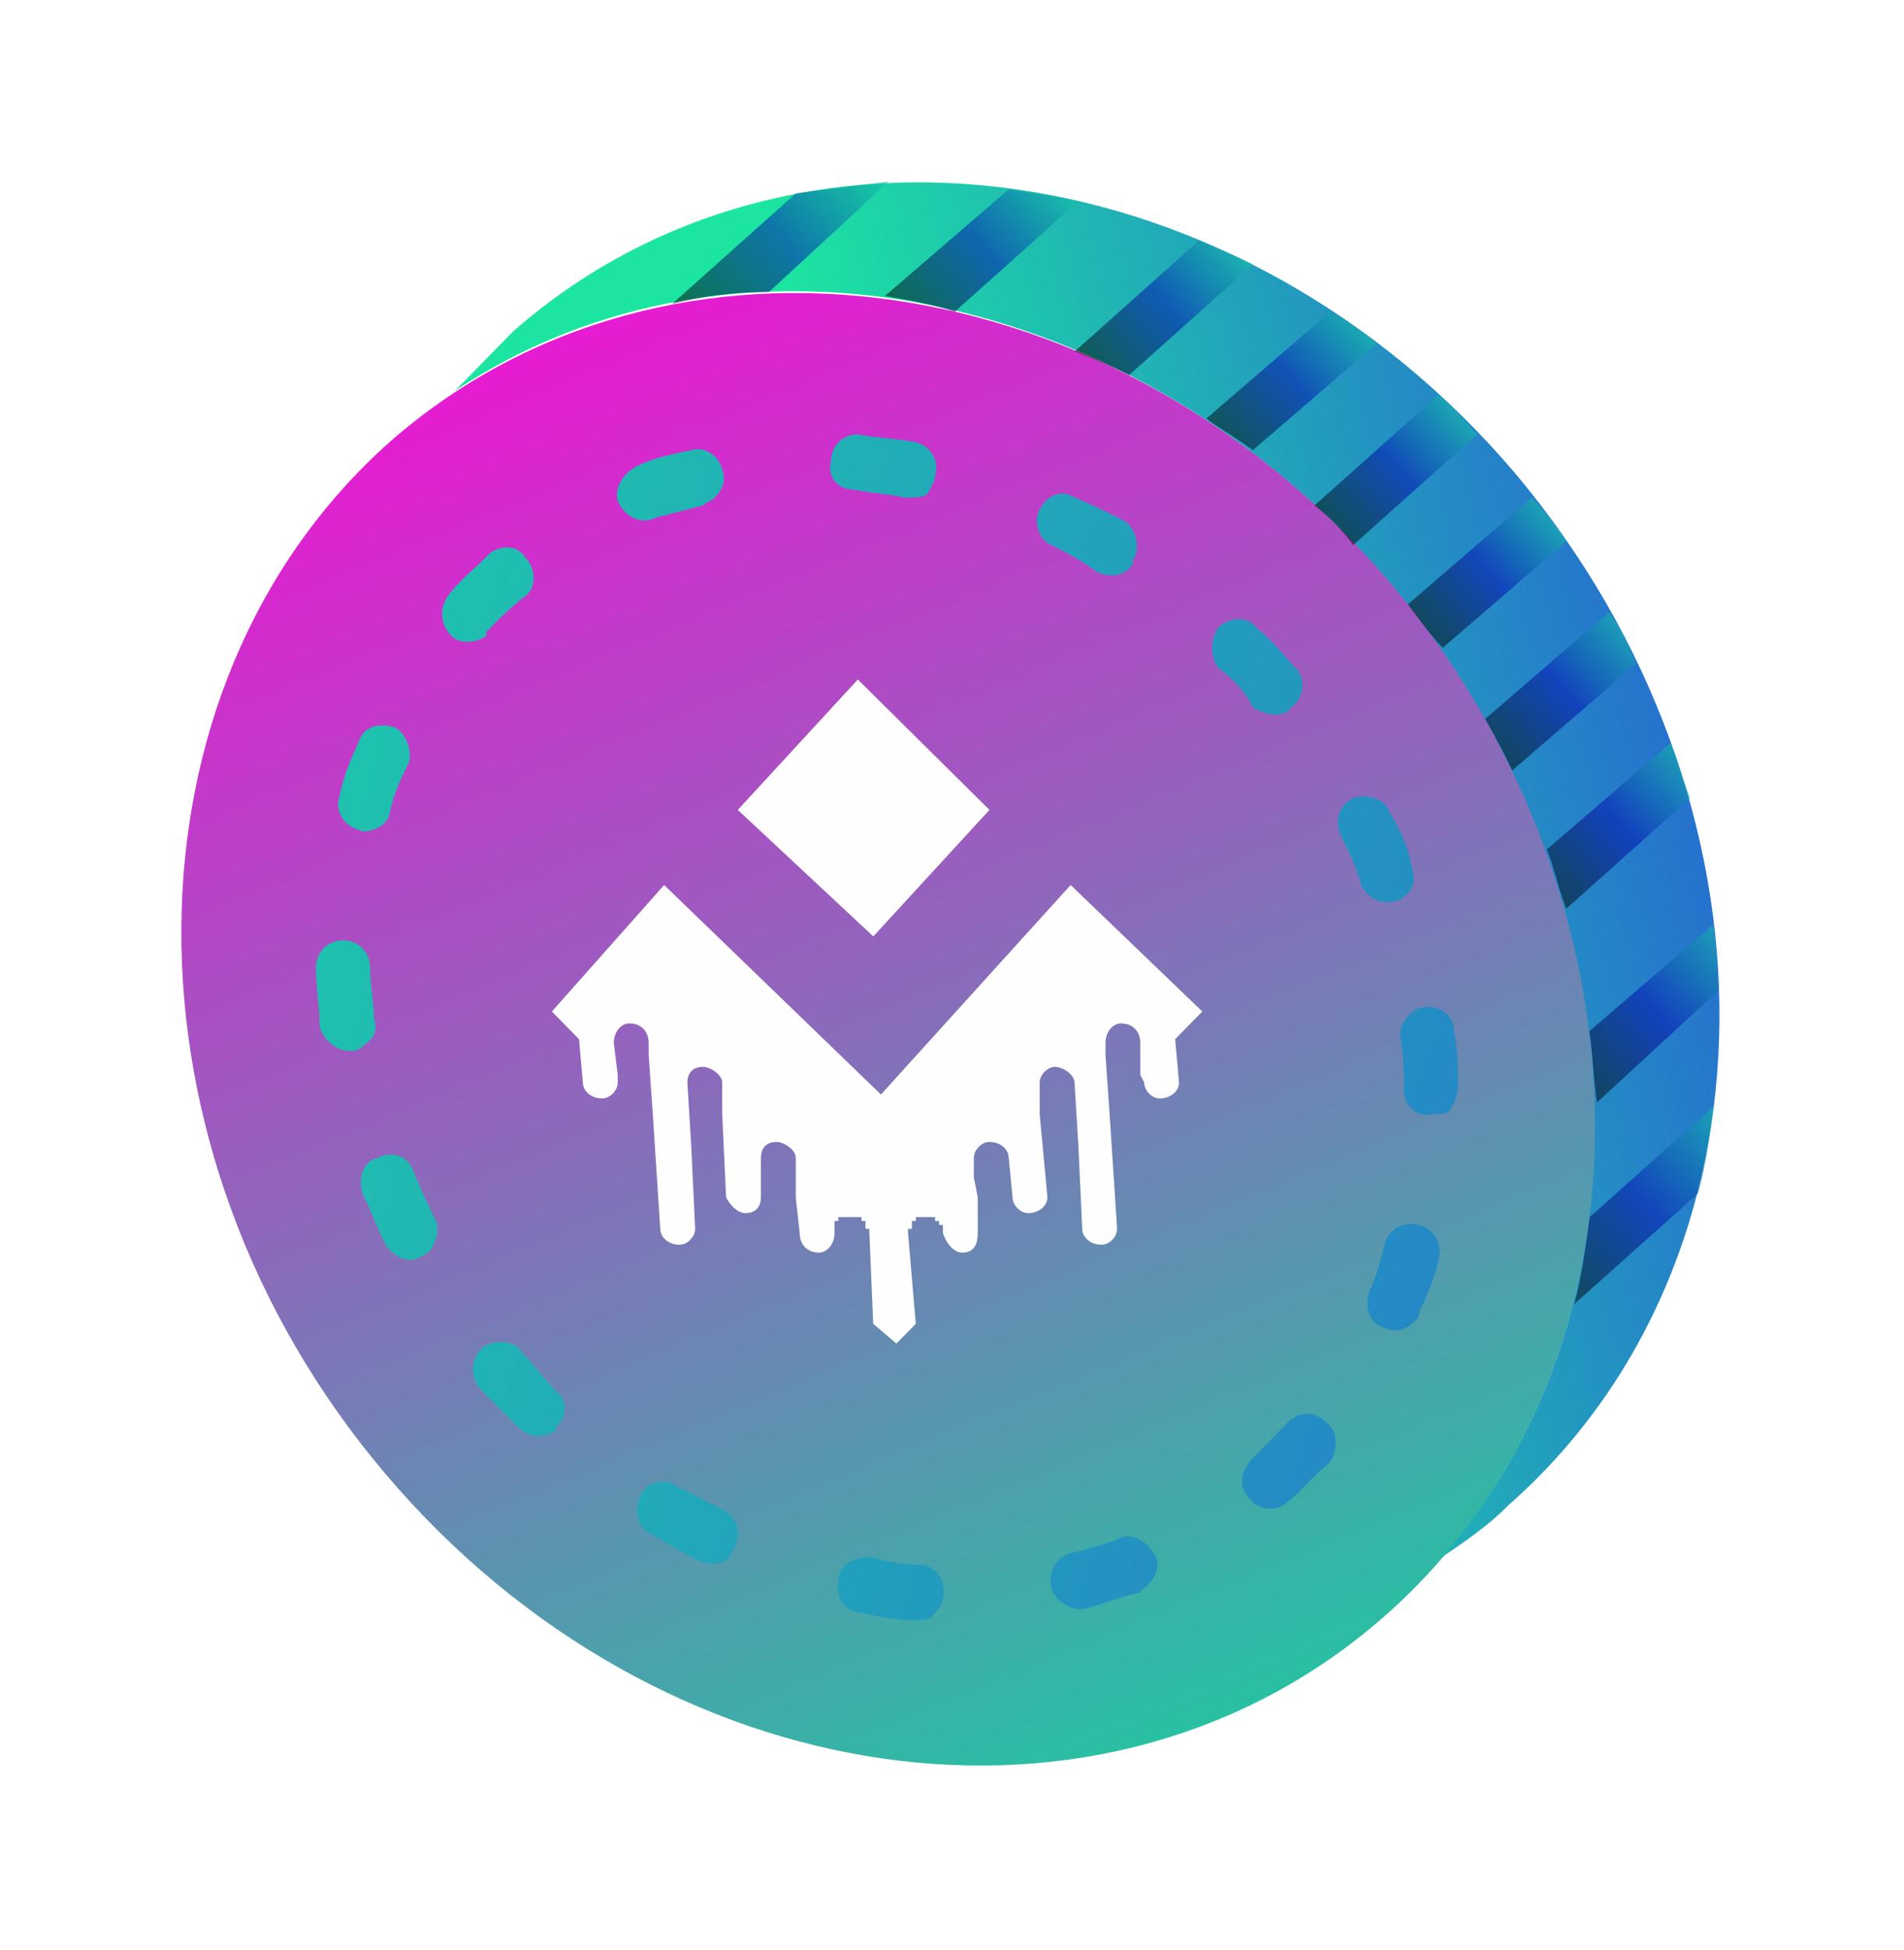 <svg width="42" height="43" viewBox="0 0 42 43" fill="none" xmlns="http://www.w3.org/2000/svg">
<g filter="url(#filter0_d_189_168)">
<path d="M30.538 31.649C24.389 37.054 14.568 35.659 8.505 28.51C2.442 21.361 2.527 11.16 8.59 5.754C14.739 0.349 24.645 1.744 30.709 8.893C36.772 16.042 36.687 26.243 30.538 31.649Z" fill="url(#paint0_linear_189_168)"/>
<path d="M30.702 8.893C36.252 15.519 36.679 24.761 31.812 30.341C32.324 29.992 32.837 29.643 33.264 29.207C39.412 23.802 39.498 13.688 33.434 6.452C27.371 -0.697 17.465 -2.092 11.316 3.313L10.035 4.621C16.184 0.523 25.065 2.267 30.702 8.893Z" fill="url(#paint1_linear_189_168)"/>
<path d="M31.057 9.329C31.313 9.678 31.569 10.026 31.825 10.288L34.558 7.934C34.302 7.585 34.046 7.236 33.789 6.975L31.057 9.329Z" fill="url(#paint2_linear_189_168)" fill-opacity="0.502"/>
<path d="M28.996 7.149C29.338 7.411 29.594 7.672 29.85 8.021L32.583 5.58C32.327 5.318 32.07 4.97 31.729 4.708L28.996 7.149Z" fill="url(#paint3_linear_189_168)" fill-opacity="0.502"/>
<path d="M32.76 11.857C33.016 12.293 33.187 12.642 33.358 12.991L36.09 10.637C35.919 10.201 35.749 9.852 35.492 9.503L32.76 11.857Z" fill="url(#paint4_linear_189_168)" fill-opacity="0.502"/>
<path d="M34.123 14.734C34.294 15.17 34.379 15.606 34.55 16.042L37.283 13.601C37.112 13.165 37.027 12.816 36.856 12.38L34.123 14.734Z" fill="url(#paint5_linear_189_168)" fill-opacity="0.502"/>
<path d="M26.611 5.231C26.953 5.493 27.294 5.667 27.636 5.929L30.369 3.575C30.027 3.313 29.686 3.052 29.344 2.877L26.611 5.231Z" fill="url(#paint6_linear_189_168)" fill-opacity="0.502"/>
<path d="M23.711 3.749C24.138 3.923 24.565 4.098 24.907 4.272L27.639 1.831C27.298 1.657 26.871 1.482 26.444 1.308L23.711 3.749Z" fill="url(#paint7_linear_189_168)" fill-opacity="0.502"/>
<path d="M19.521 2.528C20.034 2.616 20.546 2.703 21.059 2.877L23.791 0.436L22.254 0.174L19.521 2.528Z" fill="url(#paint8_linear_189_168)" fill-opacity="0.502"/>
<path d="M14.826 2.703C15.509 2.528 16.192 2.441 16.961 2.441L19.608 0L17.559 0.262L14.826 2.703Z" fill="url(#paint9_linear_189_168)" fill-opacity="0.502"/>
<path d="M35.059 18.745C35.144 19.268 35.144 19.791 35.229 20.314L37.877 17.873C37.877 17.35 37.877 16.914 37.791 16.391L35.059 18.745Z" fill="url(#paint10_linear_189_168)" fill-opacity="0.502"/>
<path d="M35.068 22.843C34.983 23.453 34.897 24.151 34.727 24.761L37.459 22.32C37.63 21.709 37.715 21.099 37.801 20.402L35.068 22.843Z" fill="url(#paint11_linear_189_168)" fill-opacity="0.502"/>
<path d="M28.404 29.12C28.148 29.382 27.721 29.294 27.55 29.033C27.294 28.771 27.379 28.423 27.635 28.161L28.404 27.376C28.66 27.115 29.002 27.115 29.258 27.376C29.514 27.551 29.514 27.987 29.343 28.248C29.002 28.51 28.745 28.859 28.404 29.12ZM25.329 30.951C25.244 31.038 25.159 31.038 25.159 31.125C24.732 31.213 24.305 31.387 23.963 31.474C23.621 31.561 23.28 31.3 23.194 31.038C23.109 30.689 23.28 30.341 23.621 30.254C23.963 30.166 24.39 30.079 24.732 29.905C24.988 29.818 25.329 29.992 25.5 30.341C25.586 30.515 25.5 30.777 25.329 30.951ZM31.137 25.197C30.966 25.371 30.709 25.371 30.539 25.284C30.197 25.197 30.112 24.848 30.197 24.499C30.368 24.151 30.453 23.802 30.539 23.453C30.624 23.104 30.966 22.93 31.307 23.017C31.649 23.104 31.82 23.453 31.734 23.802C31.649 24.151 31.478 24.587 31.307 24.935C31.307 25.11 31.222 25.11 31.137 25.197ZM20.633 31.561C20.547 31.736 20.376 31.736 20.206 31.736C19.779 31.736 19.352 31.649 18.924 31.561C18.668 31.561 18.412 31.213 18.497 30.864C18.497 30.515 18.839 30.341 19.181 30.341C19.522 30.428 19.949 30.515 20.291 30.515C20.633 30.515 20.889 30.864 20.803 31.213C20.803 31.387 20.718 31.474 20.633 31.561ZM31.991 20.489C31.905 20.576 31.734 20.576 31.564 20.576C31.307 20.663 30.966 20.401 30.966 20.053C30.966 19.617 30.966 19.268 30.88 18.832C30.88 18.571 31.137 18.222 31.393 18.222C31.734 18.135 32.076 18.396 32.076 18.745C32.161 19.181 32.161 19.617 32.161 19.966C32.161 20.14 32.076 20.314 31.991 20.489ZM16.106 30.341C15.936 30.515 15.679 30.515 15.423 30.428C15.082 30.254 14.655 29.992 14.313 29.818C14.057 29.643 13.971 29.294 14.142 28.946C14.313 28.684 14.655 28.597 14.911 28.771L15.936 29.294C16.277 29.469 16.363 29.818 16.192 30.166C16.192 30.166 16.106 30.254 16.106 30.341ZM30.966 15.781C30.966 15.781 30.88 15.868 30.795 15.868C30.539 15.955 30.197 15.868 30.026 15.519C29.941 15.17 29.77 14.822 29.599 14.473C29.428 14.124 29.514 13.775 29.855 13.601C30.112 13.514 30.539 13.601 30.624 13.863C30.88 14.299 31.051 14.647 31.137 15.083C31.222 15.345 31.222 15.606 30.966 15.781ZM12.264 27.551C12.007 27.725 11.666 27.725 11.409 27.464L10.556 26.592C10.385 26.33 10.385 25.981 10.641 25.72C10.897 25.546 11.324 25.546 11.495 25.807C11.751 26.069 12.007 26.417 12.264 26.679C12.52 26.853 12.52 27.289 12.264 27.464V27.551ZM28.489 11.596C28.318 11.857 27.891 11.77 27.635 11.596C27.464 11.247 27.208 10.985 26.867 10.724C26.696 10.462 26.696 10.114 26.867 9.852C27.123 9.59 27.55 9.59 27.721 9.852C28.062 10.114 28.318 10.462 28.575 10.724C28.831 10.985 28.745 11.421 28.489 11.596ZM9.445 23.627C9.36 23.627 9.36 23.715 9.275 23.715C9.018 23.889 8.677 23.715 8.506 23.453C8.335 23.104 8.164 22.668 7.994 22.32C7.908 21.971 7.994 21.622 8.335 21.535C8.677 21.361 9.018 21.535 9.104 21.797C9.275 22.232 9.445 22.581 9.616 22.93C9.701 23.104 9.616 23.453 9.445 23.627ZM24.902 8.544C24.732 8.719 24.475 8.719 24.219 8.631C23.878 8.37 23.536 8.195 23.194 8.021C22.938 7.934 22.767 7.498 22.938 7.236C23.109 6.888 23.451 6.8 23.707 6.975C24.134 7.149 24.475 7.324 24.817 7.498C25.073 7.672 25.159 8.108 24.988 8.37C24.988 8.457 24.988 8.457 24.902 8.544ZM8.079 19.006C7.994 19.094 7.908 19.181 7.737 19.181C7.396 19.181 7.14 18.919 7.054 18.658C7.054 18.222 6.969 17.786 6.969 17.35C6.969 17.001 7.225 16.74 7.567 16.74C7.908 16.74 8.164 17.001 8.164 17.35C8.164 17.699 8.25 18.135 8.25 18.483C8.335 18.658 8.25 18.919 8.079 19.006ZM20.462 6.888C20.376 6.975 20.206 6.975 19.949 6.975C19.608 6.888 19.266 6.888 18.839 6.8C18.497 6.8 18.241 6.539 18.327 6.19C18.327 5.841 18.583 5.58 18.924 5.58C19.352 5.667 19.779 5.667 20.206 5.754C20.547 5.841 20.718 6.19 20.633 6.452C20.633 6.626 20.547 6.713 20.462 6.888ZM8.421 14.211C8.25 14.299 8.079 14.386 7.908 14.299C7.567 14.211 7.396 13.863 7.481 13.601C7.567 13.165 7.737 12.729 7.908 12.38C7.994 12.032 8.335 11.944 8.677 12.032C8.933 12.119 9.104 12.555 9.018 12.816C8.848 13.165 8.677 13.514 8.591 13.95C8.591 14.037 8.506 14.124 8.421 14.211ZM15.765 6.975C15.679 7.062 15.594 7.062 15.509 7.149L14.484 7.411C14.142 7.585 13.801 7.411 13.63 7.062C13.544 6.8 13.715 6.452 14.057 6.277C14.398 6.103 14.825 6.016 15.252 5.929C15.509 5.841 15.85 6.016 15.936 6.365C16.021 6.626 15.936 6.8 15.765 6.975ZM10.726 10.026C10.47 10.201 10.129 10.201 9.958 10.026C9.701 9.765 9.701 9.416 9.872 9.154C10.129 8.806 10.47 8.544 10.726 8.283L10.812 8.195C11.068 8.021 11.409 8.021 11.58 8.283C11.836 8.544 11.836 8.98 11.58 9.154C11.239 9.416 10.982 9.678 10.726 9.939V10.026Z" fill="url(#paint12_linear_189_168)"/>
<path fill-rule="evenodd" clip-rule="evenodd" d="M18.408 23.191C18.408 23.453 18.237 23.627 18.066 23.627C17.81 23.627 17.639 23.453 17.639 23.191L17.554 22.407V21.535C17.554 21.36 17.298 21.186 17.127 21.186C16.871 21.186 16.785 21.36 16.785 21.535V22.407C16.785 22.581 16.7 22.756 16.444 22.756C16.273 22.756 16.102 22.581 16.017 22.407L15.931 20.576V19.878C15.931 19.704 15.675 19.53 15.504 19.53C15.248 19.53 15.163 19.704 15.163 19.878L15.248 21.273L15.334 23.104C15.334 23.279 15.163 23.453 14.992 23.453C14.736 23.453 14.565 23.279 14.565 23.104L14.394 20.489L14.309 19.268V19.006C14.309 18.745 14.138 18.571 13.882 18.571C13.711 18.571 13.54 18.745 13.54 19.006L13.626 19.704V19.878C13.626 20.053 13.455 20.227 13.284 20.227C13.028 20.227 12.857 20.053 12.857 19.878L12.772 18.919L12.174 18.309L14.65 15.519L19.433 20.14L23.617 15.519L26.521 18.309L25.923 18.919L26.008 19.878C26.008 20.053 25.838 20.227 25.581 20.227C25.411 20.227 25.24 20.053 25.24 19.878L25.154 19.704V19.006C25.154 18.745 24.984 18.571 24.727 18.571C24.557 18.571 24.386 18.745 24.386 19.006V19.268L24.471 20.489L24.642 23.104C24.642 23.279 24.471 23.453 24.3 23.453C24.044 23.453 23.873 23.279 23.873 23.104L23.788 21.273L23.703 19.878C23.703 19.704 23.446 19.53 23.276 19.53C23.105 19.53 22.934 19.704 22.934 19.878V20.576L23.105 22.407C23.105 22.581 22.934 22.756 22.678 22.756C22.507 22.756 22.336 22.581 22.336 22.407L22.251 21.535C22.251 21.36 22.08 21.186 21.824 21.186C21.653 21.186 21.482 21.36 21.482 21.535V21.971L21.568 22.407V23.191C21.568 23.453 21.482 23.627 21.226 23.627C21.055 23.627 20.884 23.453 20.799 23.191V23.017H20.714V22.93H20.628V22.843H20.201V22.93H20.116V23.104H20.03V23.191L20.201 25.197L19.774 25.633L19.262 25.197L19.177 23.191V23.104H19.091V22.93H19.006V22.843H18.493V22.93H18.408V23.191Z" fill="#FEFEFE"/>
<path fill-rule="evenodd" clip-rule="evenodd" d="M18.923 10.986L21.826 13.863L19.264 16.653L16.275 13.863L18.923 10.986Z" fill="#FEFEFE"/>
</g>
<defs>
<filter id="filter0_d_189_168" x="0" y="0" width="41.93" height="42.94" filterUnits="userSpaceOnUse" color-interpolation-filters="sRGB">
<feFlood flood-opacity="0" result="BackgroundImageFix"/>
<feColorMatrix in="SourceAlpha" type="matrix" values="0 0 0 0 0 0 0 0 0 0 0 0 0 0 0 0 0 0 127 0" result="hardAlpha"/>
<feOffset dy="4"/>
<feGaussianBlur stdDeviation="2"/>
<feComposite in2="hardAlpha" operator="out"/>
<feColorMatrix type="matrix" values="0 0 0 0 0 0 0 0 0 0 0 0 0 0 0 0 0 0 0.25 0"/>
<feBlend mode="normal" in2="BackgroundImageFix" result="effect1_dropShadow_189_168"/>
<feBlend mode="normal" in="SourceGraphic" in2="effect1_dropShadow_189_168" result="shape"/>
</filter>
<linearGradient id="paint0_linear_189_168" x1="13.473" y1="3.329" x2="27.372" y2="36.823" gradientUnits="userSpaceOnUse">
<stop stop-color="#E51CD1"/>
<stop offset="1" stop-color="#18CE9F"/>
<stop offset="1" stop-color="#13B79C"/>
</linearGradient>
<linearGradient id="paint1_linear_189_168" x1="18.679" y1="16.503" x2="42.526" y2="10.852" gradientUnits="userSpaceOnUse">
<stop stop-color="#1CE5A1"/>
<stop offset="0.078" stop-color="#1CE5A1"/>
<stop offset="0.961" stop-color="#2951DB"/>
<stop offset="0.969" stop-color="#2951DB"/>
<stop offset="0.988" stop-color="#2951DB"/>
<stop offset="1" stop-color="#2951DB"/>
</linearGradient>
<linearGradient id="paint2_linear_189_168" x1="34.211" y1="7.417" x2="31.385" y2="9.807" gradientUnits="userSpaceOnUse">
<stop stop-color="#13C6A3"/>
<stop offset="0.49" stop-color="#0006AF"/>
<stop offset="0.988"/>
<stop offset="1"/>
</linearGradient>
<linearGradient id="paint3_linear_189_168" x1="32.221" y1="5.12" x2="29.368" y2="7.534" gradientUnits="userSpaceOnUse">
<stop stop-color="#13C6A3"/>
<stop offset="0.49" stop-color="#0006AF"/>
<stop offset="0.988"/>
<stop offset="1"/>
</linearGradient>
<linearGradient id="paint4_linear_189_168" x1="35.914" y1="9.951" x2="32.937" y2="12.469" gradientUnits="userSpaceOnUse">
<stop stop-color="#13C6A3"/>
<stop offset="0.49" stop-color="#0006AF"/>
<stop offset="0.988"/>
<stop offset="1"/>
</linearGradient>
<linearGradient id="paint5_linear_189_168" x1="37.236" y1="12.824" x2="34.079" y2="15.494" gradientUnits="userSpaceOnUse">
<stop stop-color="#13C6A3"/>
<stop offset="0.49" stop-color="#0006AF"/>
<stop offset="0.988"/>
<stop offset="1"/>
</linearGradient>
<linearGradient id="paint6_linear_189_168" x1="29.95" y1="3.088" x2="26.939" y2="5.634" gradientUnits="userSpaceOnUse">
<stop stop-color="#13C6A3"/>
<stop offset="0.49" stop-color="#0006AF"/>
<stop offset="0.988"/>
<stop offset="1"/>
</linearGradient>
<linearGradient id="paint7_linear_189_168" x1="27.275" y1="1.407" x2="24.078" y2="4.11" gradientUnits="userSpaceOnUse">
<stop stop-color="#13C6A3"/>
<stop offset="0.49" stop-color="#0006AF"/>
<stop offset="0.988"/>
<stop offset="1"/>
</linearGradient>
<linearGradient id="paint8_linear_189_168" x1="23.388" y1="-0.022" x2="19.867" y2="2.957" gradientUnits="userSpaceOnUse">
<stop stop-color="#13C6A3"/>
<stop offset="0.49" stop-color="#0006AF"/>
<stop offset="0.988"/>
<stop offset="1"/>
</linearGradient>
<linearGradient id="paint9_linear_189_168" x1="19.258" y1="-0.421" x2="15.127" y2="3.073" gradientUnits="userSpaceOnUse">
<stop stop-color="#13C6A3"/>
<stop offset="0.49" stop-color="#0006AF"/>
<stop offset="0.988"/>
<stop offset="1"/>
</linearGradient>
<linearGradient id="paint10_linear_189_168" x1="38.189" y1="16.831" x2="34.737" y2="19.751" gradientUnits="userSpaceOnUse">
<stop stop-color="#13C6A3"/>
<stop offset="0.49" stop-color="#0006AF"/>
<stop offset="0.988"/>
<stop offset="1"/>
</linearGradient>
<linearGradient id="paint11_linear_189_168" x1="38.198" y1="20.872" x2="34.257" y2="24.205" gradientUnits="userSpaceOnUse">
<stop stop-color="#13C6A3"/>
<stop offset="0.49" stop-color="#0006AF"/>
<stop offset="0.988"/>
<stop offset="1"/>
</linearGradient>
<linearGradient id="paint12_linear_189_168" x1="-13.983" y1="7.577" x2="59.662" y2="30.951" gradientUnits="userSpaceOnUse">
<stop stop-color="#1CE5A1"/>
<stop offset="0.078" stop-color="#1CE5A1"/>
<stop offset="0.961" stop-color="#2951DB"/>
<stop offset="0.969" stop-color="#2951DB"/>
<stop offset="0.988" stop-color="#2951DB"/>
<stop offset="1" stop-color="#2951DB"/>
</linearGradient>
</defs>
</svg>
